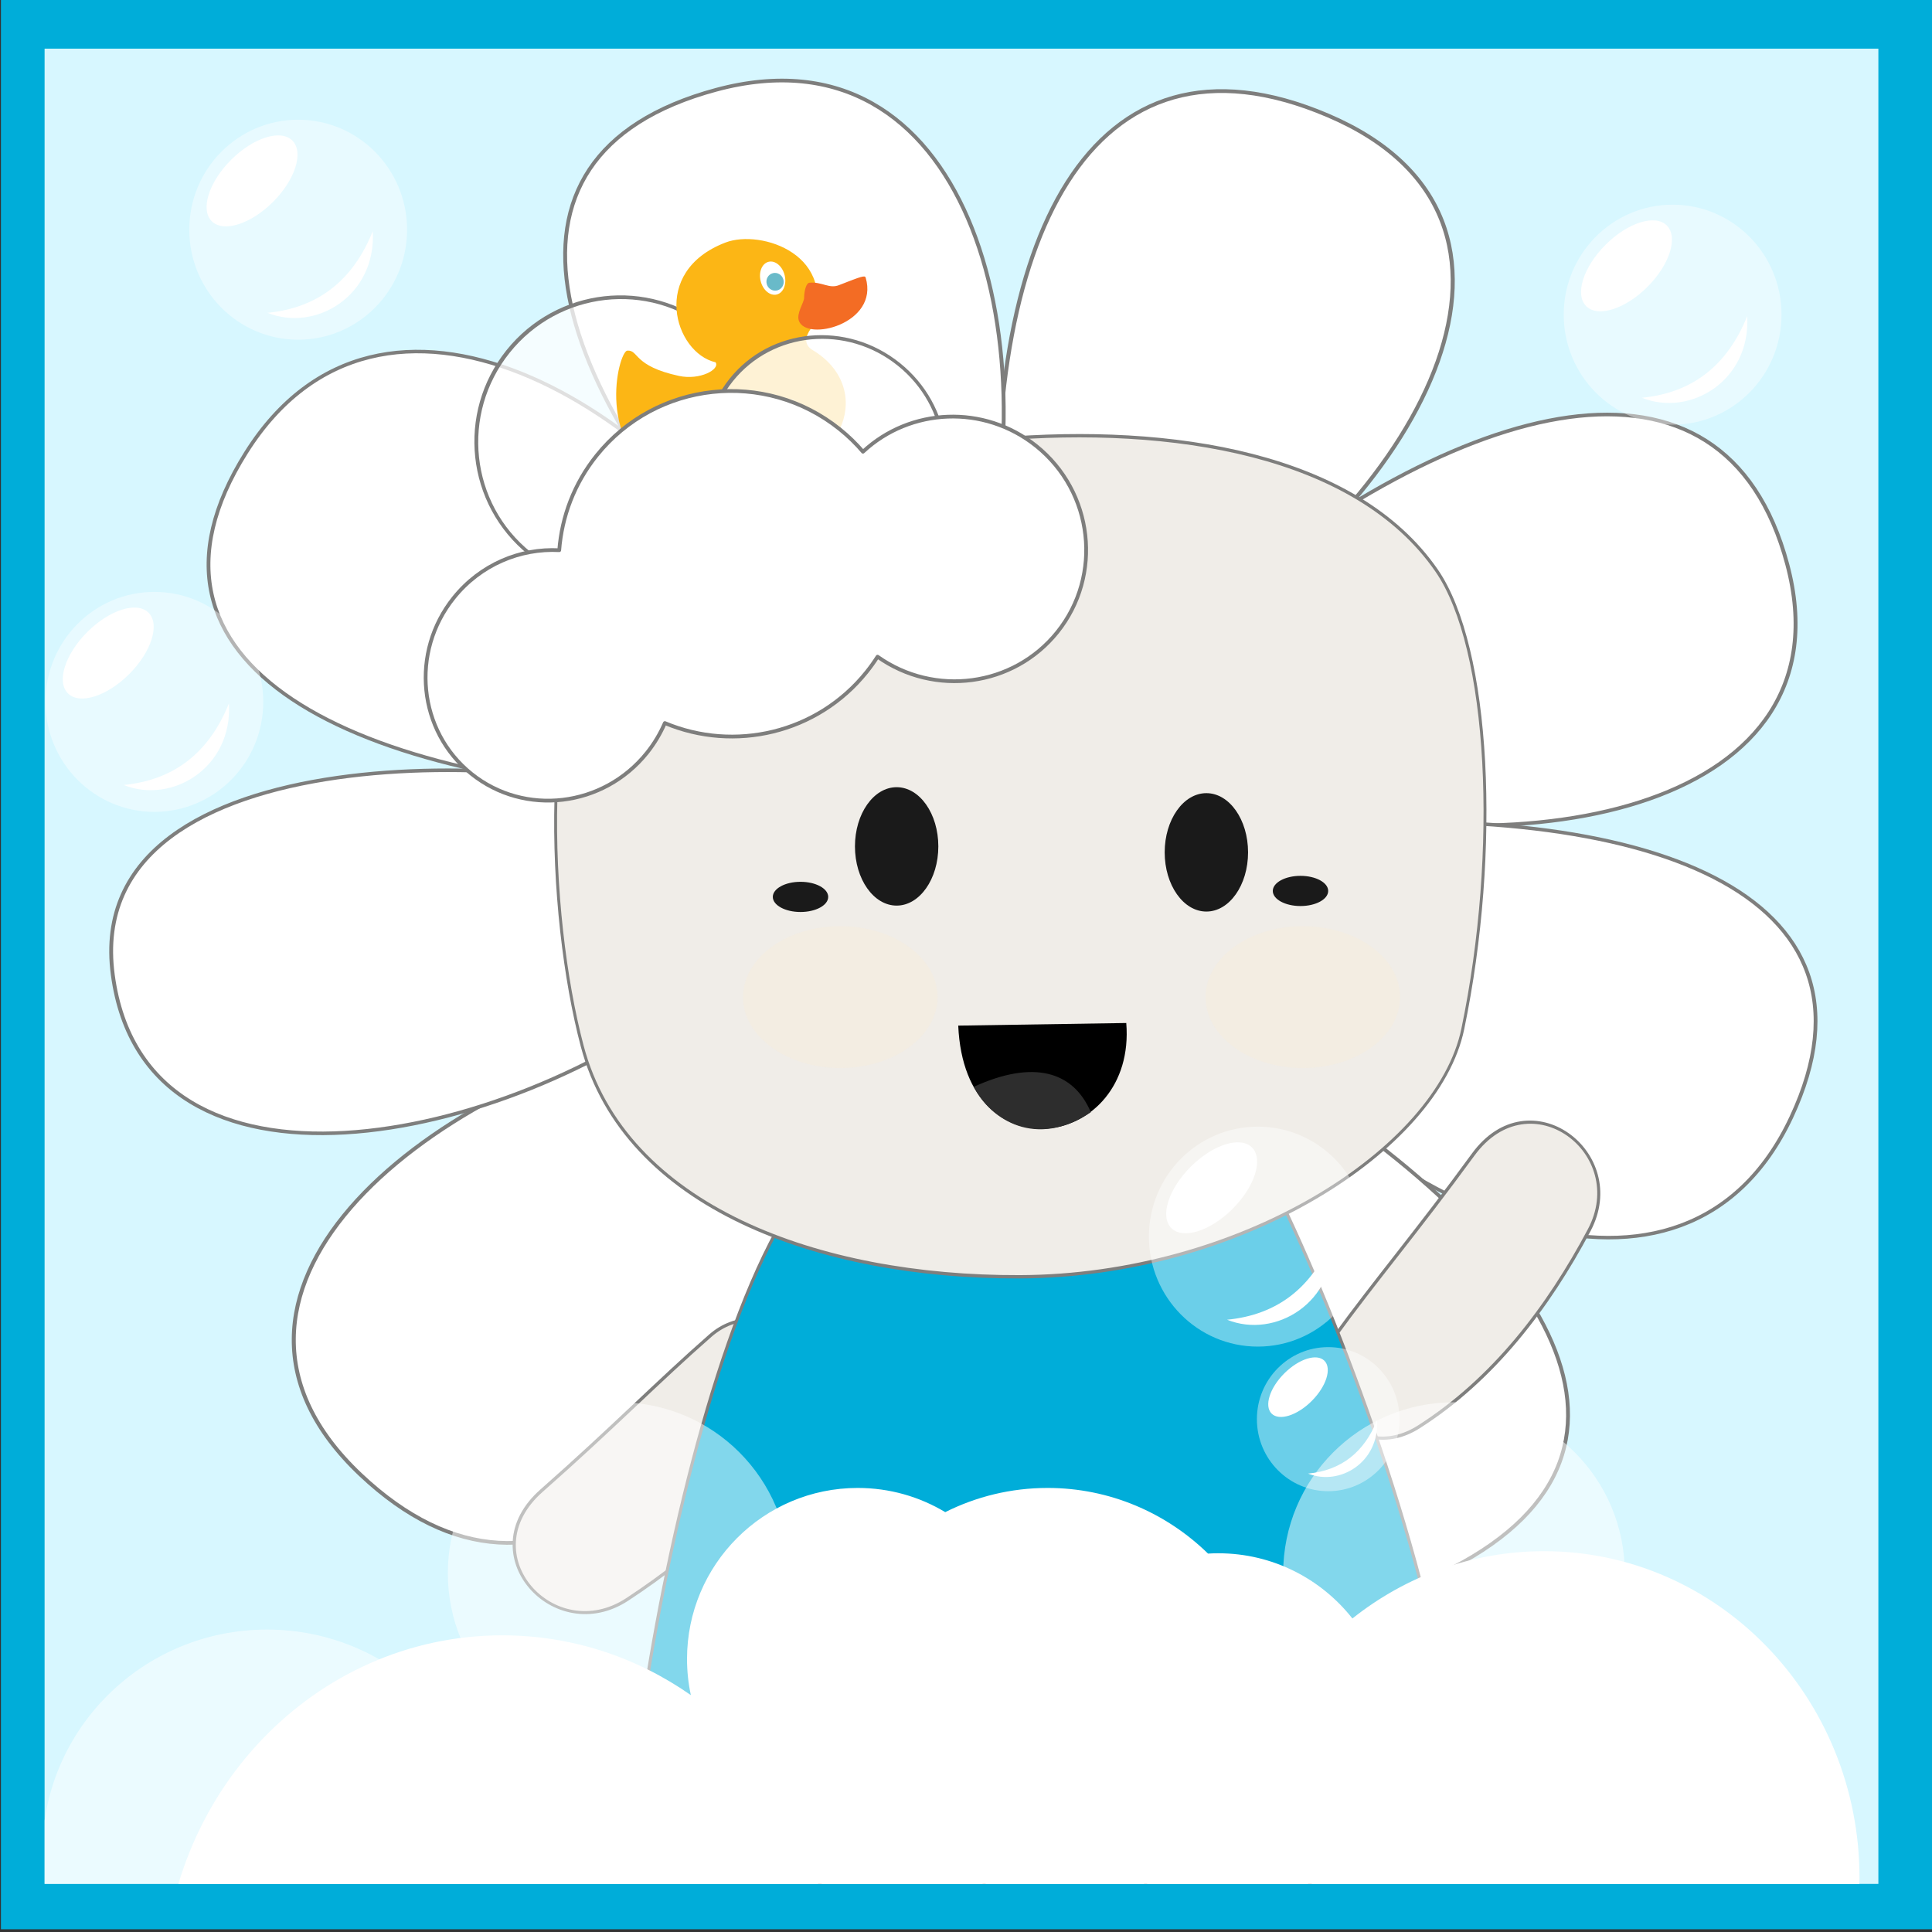<?xml version="1.0" encoding="UTF-8" standalone="no"?>
<!DOCTYPE svg PUBLIC "-//W3C//DTD SVG 1.1//EN" "http://www.w3.org/Graphics/SVG/1.1/DTD/svg11.dtd">
<svg width="100%" height="100%" viewBox="0 0 309 309" version="1.1" xmlns="http://www.w3.org/2000/svg" xmlns:xlink="http://www.w3.org/1999/xlink" xml:space="preserve" xmlns:serif="http://www.serif.com/" style="fill-rule:evenodd;clip-rule:evenodd;stroke-linecap:round;stroke-linejoin:round;stroke-miterlimit:1.5;">
    <rect x="0" y="0" width="309" height="309" fill="#333333" stroke="none"/>
    <g transform="matrix(1,0,0,1,-4429.73,-493.875)">
        <g transform="matrix(0.653,0,0,0.713,3060.61,309.515)">
            <rect x="2096.89" y="258.409" width="473.052" height="432.928" style="fill:rgb(0,173,217);"/>
        </g>
        <g transform="matrix(0.62,0,0,0.678,3136.79,326.455)">
            <rect x="2096.89" y="258.409" width="473.052" height="432.928" style="fill:rgb(215,247,255);"/>
        </g>
        <g transform="matrix(0.62,0,0,0.678,3136.79,326.455)">
            <clipPath id="_clip1">
                <rect x="2096.89" y="258.409" width="473.052" height="432.928"/>
            </clipPath>
            <g clip-path="url(#_clip1)">
                <g transform="matrix(1.977,0,0,1.809,852.961,-2589.25)">
                    <g transform="matrix(0.982,0,0,0.91,-86.332,1213.24)">
                        <g transform="matrix(0.76,0.643,-0.65,0.766,534.577,-421.334)">
                            <path d="M826,472L852,464C862.064,427.139 851.345,385.021 817.11,394.431C783.225,403.745 793.858,438.071 826,472Z" style="fill:white;stroke:rgb(126,126,125);stroke-width:0.54px;"/>
                        </g>
                        <g transform="matrix(-0.026,1,-1,-0.026,1375.88,-336.338)">
                            <path d="M826,472L852,464C862.064,427.139 851.345,385.021 817.11,394.431C783.225,403.745 793.858,438.071 826,472Z" style="fill:white;stroke:rgb(126,126,125);stroke-width:0.52px;"/>
                        </g>
                        <g transform="matrix(-0.627,0.779,-0.779,-0.627,1780.34,160.505)">
                            <path d="M826,472L852,464C862.064,427.139 851.345,385.021 817.11,394.431C783.225,403.745 793.858,438.071 826,472Z" style="fill:white;stroke:rgb(126,126,125);stroke-width:0.5px;"/>
                        </g>
                        <g transform="matrix(-0.971,0.238,-0.238,-0.971,1803,802.822)">
                            <path d="M826,472L852,464C862.064,427.139 851.345,385.021 817.11,394.431C783.225,403.745 793.858,438.071 826,472Z" style="fill:white;stroke:rgb(126,126,125);stroke-width:0.51px;"/>
                        </g>
                        <g transform="matrix(-0.486,-0.874,0.874,-0.486,822.997,1506.8)">
                            <path d="M826,472L852,464C862.064,427.139 851.345,385.021 817.11,394.431C783.225,403.745 793.858,438.071 826,472Z" style="fill:white;stroke:rgb(126,126,125);stroke-width:0.53px;"/>
                        </g>
                        <g transform="matrix(0.144,-0.99,0.99,0.144,229.56,1281.48)">
                            <path d="M826,472L852,464C857.192,448.406 851.345,385.021 817.11,394.431C783.225,403.745 800.221,449.345 826,472Z" style="fill:white;stroke:rgb(126,126,125);stroke-width:0.51px;"/>
                        </g>
                        <g transform="matrix(0.715,-0.7,0.7,0.715,-104.921,744.477)">
                            <path d="M826,472L852,464C862.064,427.139 851.345,385.021 817.11,394.431C783.225,403.745 793.858,438.071 826,472Z" style="fill:white;stroke:rgb(126,126,125);stroke-width:0.5px;"/>
                        </g>
                        <g transform="matrix(0.968,-0.006,0.005,1,24.943,12.985)">
                            <path d="M826,472L852.853,466.484C862.917,429.623 851.345,385.021 817.11,394.431C783.225,403.745 793.858,438.071 826,472Z" style="fill:white;stroke:rgb(126,126,125);stroke-width:0.53px;"/>
                        </g>
                    </g>
                    <g transform="matrix(1,0,0,1,-89.669,1169.64)">
                        <path d="M815,633L841,636C841.891,642.733 841.493,648.694 840,654C839.17,656.951 832.013,657.947 829,655C822.576,648.716 817.832,641.428 815,633Z" style="fill:rgb(240,237,232);stroke:rgb(126,126,125);stroke-width:0.41px;"/>
                    </g>
                    <g transform="matrix(-1,0,0,1,1614.33,1169.64)">
                        <path d="M815,633L841,636C841.891,642.733 841.493,648.694 840,654C839.17,656.951 832.013,657.947 829,655C822.576,648.716 817.832,641.428 815,633Z" style="fill:rgb(240,237,232);stroke:rgb(126,126,125);stroke-width:0.41px;"/>
                    </g>
                    <g transform="matrix(-0.696,0.528,0.604,0.797,1023.2,836.64)">
                        <path d="M799,577C812.522,580.541 822.043,582.361 832,585C841.577,587.539 841.144,600.204 830,601C816.828,601.941 803.88,598.796 792,594C780.151,589.217 785.284,573.408 799,577Z" style="fill:rgb(240,237,232);stroke:rgb(126,126,125);stroke-width:0.43px;"/>
                    </g>
                    <g transform="matrix(0.462,-0.741,0.848,0.529,-164.39,2049.03)">
                        <path d="M799,577C812.522,580.541 822.043,582.361 832,585C841.577,587.539 841.144,600.204 830,601C816.828,601.941 803.88,598.796 792,594C780.151,589.217 785.284,573.408 799,577Z" style="fill:rgb(240,237,232);stroke:rgb(126,126,125);stroke-width:0.43px;"/>
                    </g>
                    <g transform="matrix(0.988,0,0,0.982,-82.073,1183.41)">
                        <path d="M816.604,554.905C807.497,571.592 800.732,602.717 798,625C808.708,635.846 873.248,643.625 906,625C904.028,602.124 891.739,568.862 883.388,551.343C858.012,551.609 847.09,550.665 816.604,554.905Z" style="fill:rgb(0,173,217);stroke:rgb(126,126,125);stroke-width:0.41px;"/>
                    </g>
                    <g transform="matrix(0.661,0.121,-0.14,0.762,155.319,1129.37)">
                        <path d="M939.981,524.238C929.179,543.251 939.582,582.67 950.837,603.401C964.6,628.75 1004.07,634.563 1042.44,628.357C1084.66,621.529 1117.87,594.638 1118.42,573.869C1119.24,543.226 1110.29,509.981 1097.33,498.764C1058.35,465.033 952.844,501.597 939.981,524.238Z" style="fill:rgb(240,237,232);stroke:rgb(126,126,125);stroke-width:0.56px;"/>
                    </g>
                    <g transform="matrix(1,0,0,1,-87.725,1183.25)">
                        <g transform="matrix(1.138,0,0,1.196,-554.897,-94.172)">
                            <ellipse cx="1215.29" cy="492.568" rx="4.78" ry="6.455" style="fill:rgb(26,26,26);"/>
                        </g>
                        <g transform="matrix(1.138,0,0,1.196,-514.482,-93.395)">
                            <ellipse cx="1215.29" cy="492.568" rx="4.78" ry="6.455" style="fill:rgb(26,26,26);"/>
                        </g>
                        <g transform="matrix(1.273,0,0,1.903,-716.458,-462.744)">
                            <ellipse cx="1207.55" cy="513.576" rx="9.969" ry="4.861" style="fill:rgb(254,237,209);fill-opacity:0.25;"/>
                        </g>
                        <g transform="matrix(1.273,0,0,1.903,-656.108,-462.744)">
                            <ellipse cx="1207.55" cy="513.576" rx="9.969" ry="4.861" style="fill:rgb(254,237,209);fill-opacity:0.25;"/>
                        </g>
                        <g transform="matrix(1.099,0,0,2.103,-506.065,-545.95)">
                            <ellipse cx="1202.57" cy="498.086" rx="3.289" ry="0.936" style="fill:rgb(26,26,26);"/>
                        </g>
                        <g transform="matrix(1.099,0,0,2.103,-440.826,-546.727)">
                            <ellipse cx="1202.57" cy="498.086" rx="3.289" ry="0.936" style="fill:rgb(26,26,26);"/>
                        </g>
                        <g transform="matrix(1,0,0,1,-131.993,-917.201)">
                            <path d="M968.134,1435.51L990.058,1435.17C991.396,1451.56 968.988,1455.35 968.134,1435.51Z"/>
                        </g>
                    </g>
                    <g transform="matrix(1,0,0,1,-219.67,266.065)">
                        <path d="M970.124,1443.47C972.325,1447.81 978.273,1451.56 985.385,1446.79C983.124,1441.47 977.94,1439.9 970.124,1443.47Z" style="fill:rgb(45,45,45);"/>
                    </g>
                </g>
                <g transform="matrix(0.715,-0.816,0.892,0.654,24.12,1745.19)">
                    <g transform="matrix(1.437,0,0,1.692,-613.383,-308.724)">
                        <ellipse cx="1996.37" cy="585.694" rx="22.635" ry="19.118" style="fill:white;fill-opacity:0.76;stroke:rgb(126,126,125);stroke-width:0.54px;"/>
                    </g>
                    <g transform="matrix(0.829,4.60338e-17,-4.60338e-17,0.829,491.454,409.882)">
                        <g transform="matrix(1.003,1.251,-1.342,1.076,1050.86,-2691.63)">
                            <ellipse cx="1835.07" cy="576.402" rx="18.485" ry="17.399" style="fill:white;fill-opacity:0.42;"/>
                        </g>
                        <g transform="matrix(1.828,0.201,-0.258,2.349,-1066.91,-1500.02)">
                            <ellipse cx="1824.1" cy="570.251" rx="8.438" ry="3.42" style="fill:white;"/>
                        </g>
                        <g transform="matrix(0.882,1.101,-1.101,0.882,1129.36,-2296.5)">
                            <path d="M1826.75,586.307C1836.07,590.05 1847.78,582.986 1847.06,570.557C1843.26,580.025 1836.53,585.342 1826.75,586.307Z" style="fill:white;"/>
                        </g>
                    </g>
                    <g transform="matrix(0.829,1.38102e-16,-1.38102e-16,0.829,670.467,663.877)">
                        <g transform="matrix(1.003,1.251,-1.342,1.076,1050.86,-2691.63)">
                            <ellipse cx="1835.07" cy="576.402" rx="18.485" ry="17.399" style="fill:white;fill-opacity:0.42;"/>
                        </g>
                        <g transform="matrix(1.828,0.201,-0.258,2.349,-1066.91,-1500.02)">
                            <ellipse cx="1824.1" cy="570.251" rx="8.438" ry="3.42" style="fill:white;"/>
                        </g>
                        <g transform="matrix(0.882,1.101,-1.101,0.882,1129.36,-2296.5)">
                            <path d="M1826.75,586.307C1836.07,590.05 1847.78,582.986 1847.06,570.557C1843.26,580.025 1836.53,585.342 1826.75,586.307Z" style="fill:white;"/>
                        </g>
                    </g>
                    <g transform="matrix(0.829,2.30169e-16,-2.30169e-16,0.829,449.65,720.909)">
                        <g transform="matrix(1.003,1.251,-1.342,1.076,1050.86,-2691.63)">
                            <ellipse cx="1835.07" cy="576.402" rx="18.485" ry="17.399" style="fill:white;fill-opacity:0.42;"/>
                        </g>
                        <g transform="matrix(1.828,0.201,-0.258,2.349,-1066.91,-1500.02)">
                            <ellipse cx="1824.1" cy="570.251" rx="8.438" ry="3.42" style="fill:white;"/>
                        </g>
                        <g transform="matrix(0.882,1.101,-1.101,0.882,1129.36,-2296.5)">
                            <path d="M1826.75,586.307C1836.07,590.05 1847.78,582.986 1847.06,570.557C1843.26,580.025 1836.53,585.342 1826.75,586.307Z" style="fill:white;"/>
                        </g>
                    </g>
                    <g transform="matrix(0.829,3.22237e-16,-3.22237e-16,0.829,388.053,451.176)">
                        <g transform="matrix(1.003,1.251,-1.342,1.076,1050.86,-2691.63)">
                            <ellipse cx="1835.07" cy="576.402" rx="18.485" ry="17.399" style="fill:white;fill-opacity:0.42;"/>
                        </g>
                        <g transform="matrix(1.828,0.201,-0.258,2.349,-1066.91,-1500.02)">
                            <ellipse cx="1824.1" cy="570.251" rx="8.438" ry="3.42" style="fill:white;"/>
                        </g>
                        <g transform="matrix(0.882,1.101,-1.101,0.882,1129.36,-2296.5)">
                            <path d="M1826.75,586.307C1836.07,590.05 1847.78,582.986 1847.06,570.557C1843.26,580.025 1836.53,585.342 1826.75,586.307Z" style="fill:white;"/>
                        </g>
                    </g>
                    <g transform="matrix(0.543,3.47672e-16,-3.47672e-16,0.543,1033.18,823.2)">
                        <g transform="matrix(1.003,1.251,-1.342,1.076,1050.86,-2691.63)">
                            <ellipse cx="1835.07" cy="576.402" rx="18.485" ry="17.399" style="fill:white;fill-opacity:0.42;"/>
                        </g>
                        <g transform="matrix(1.828,0.201,-0.258,2.349,-1066.91,-1500.02)">
                            <ellipse cx="1824.1" cy="570.251" rx="8.438" ry="3.42" style="fill:white;"/>
                        </g>
                        <g transform="matrix(0.882,1.101,-1.101,0.882,1129.36,-2296.5)">
                            <path d="M1826.75,586.307C1836.07,590.05 1847.78,582.986 1847.06,570.557C1843.26,580.025 1836.53,585.342 1826.75,586.307Z" style="fill:white;"/>
                        </g>
                    </g>
                    <g transform="matrix(-0.152,-0.115,-0.115,0.152,2708.39,688.919)">
                        <path d="M1664.23,1331.97C1673.65,1340.08 1677.54,1348.79 1668.69,1357.67C1611.05,1415.53 1657.85,1503.12 1779.69,1496.72C1814.6,1494.89 1845.92,1493.52 1870.58,1472.93C1949.7,1406.87 1891.97,1302.65 1881.75,1304.43C1868.14,1306.81 1879.8,1323.69 1829.63,1348.48C1807.14,1359.6 1780.55,1353.01 1783.75,1343.43C1828.18,1320.76 1833.48,1220.16 1737.61,1208.86C1692.7,1203.57 1609.69,1256.66 1664.23,1331.97Z" style="fill:rgb(252,182,21);"/>
                        <path d="M1586.94,1289.79C1584.66,1347.06 1674.55,1346.43 1676.14,1319.52C1676.68,1310.34 1664.92,1300.57 1663.46,1295.13C1661.05,1286.1 1656.43,1278.84 1653.16,1279.32C1638.31,1281.49 1632.29,1292.3 1619.79,1290.67C1590.47,1286.84 1587.06,1286.9 1586.94,1289.79Z" style="fill:rgb(243,108,36);"/>
                        <g transform="matrix(1.248,0,0,1.099,-419.234,-122.572)">
                            <ellipse cx="1693.18" cy="1261.14" rx="11.709" ry="18.152" style="fill:white;"/>
                        </g>
                        <g transform="matrix(1.127,0,0,1.14,-215.645,-179.593)">
                            <ellipse cx="1692.81" cy="1270.06" rx="9.049" ry="9.233" style="fill:rgb(105,186,201);"/>
                        </g>
                        <g transform="matrix(1,0,0,1,622.327,-86.633)">
                            <path d="M1082.83,1498.92C1101.38,1526.63 1130.72,1540.31 1155.88,1544.61C1172.97,1547.53 1188.15,1546.07 1196.91,1541.95C1202.69,1539.23 1205.9,1535.25 1206.27,1530.81C1206.49,1528.21 1205.72,1525.27 1203.58,1522.14C1209.85,1521.89 1215.1,1521.02 1219,1519.6C1223.49,1517.97 1226.37,1515.53 1227.62,1512.71C1228.59,1510.54 1228.71,1508.08 1227.73,1505.33C1227.14,1503.69 1226.09,1501.89 1224.51,1499.96C1230.52,1499.11 1235.35,1497.14 1238.6,1494.61C1242.32,1491.72 1244.14,1488.06 1243.98,1484.28C1243.82,1480.72 1241.85,1476.82 1237.19,1473.29C1231.46,1468.96 1221.24,1464.94 1205.28,1462.71C1203.44,1462.46 1201.75,1463.74 1201.49,1465.57C1201.24,1467.4 1202.52,1469.1 1204.35,1469.36C1218.71,1471.36 1227.99,1474.74 1233.14,1478.64C1235.75,1480.61 1237.19,1482.58 1237.28,1484.57C1237.36,1486.36 1236.24,1487.95 1234.48,1489.32C1230.82,1492.16 1224.59,1493.87 1216.83,1493.7C1215.4,1493.67 1214.11,1494.55 1213.61,1495.89C1213.11,1497.23 1213.52,1498.74 1214.63,1499.65C1217.78,1502.23 1219.88,1504.54 1220.98,1506.63C1221.65,1507.91 1221.92,1509.02 1221.49,1509.99C1220.83,1511.47 1219.08,1512.44 1216.72,1513.3C1211.88,1515.05 1204.69,1515.75 1195.99,1515.44C1194.56,1515.39 1193.25,1516.26 1192.74,1517.6C1192.23,1518.94 1192.62,1520.46 1193.73,1521.38C1197.78,1524.74 1199.81,1527.59 1199.59,1530.25C1199.39,1532.66 1197.19,1534.4 1194.05,1535.88C1186.15,1539.59 1172.43,1540.63 1157.01,1537.99C1133.4,1533.96 1105.82,1521.19 1088.4,1495.19C1087.37,1493.65 1085.29,1493.24 1083.75,1494.27C1082.21,1495.3 1081.8,1497.38 1082.83,1498.92Z" style="fill:rgb(253,201,82);"/>
                        </g>
                    </g>
                    <g transform="matrix(1.166,9.40822e-17,0,1.427,-45.892,-115.268)">
                        <ellipse cx="1996.37" cy="585.694" rx="22.635" ry="19.118" style="fill:white;fill-opacity:0.82;stroke:rgb(126,126,125);stroke-width:0.65px;"/>
                    </g>
                    <g transform="matrix(0.882,1.101,-1.101,0.882,1129.36,-2296.5)">
                        <path d="M2137.29,714.641C2137.7,709.285 2139.66,703.994 2143.27,699.495C2152.8,687.607 2170.21,685.712 2182.13,695.266C2183.51,696.373 2184.76,697.586 2185.87,698.883C2193.41,691.852 2205.23,691.269 2213.58,697.957C2222.73,705.298 2224.25,718.634 2216.97,727.72C2209.95,736.471 2197.31,738.108 2188.21,731.659C2187.67,732.5 2187.09,733.32 2186.45,734.115C2178.57,743.948 2165.29,746.944 2154.19,742.278C2153.47,743.949 2152.52,745.553 2151.33,747.042C2144.36,755.734 2131.78,757.239 2123.25,750.401C2114.72,743.562 2113.45,730.952 2120.42,722.26C2124.68,716.943 2131.04,714.315 2137.29,714.641Z" style="fill:white;stroke:rgb(126,126,125);stroke-width:0.6px;"/>
                    </g>
                </g>
                <g transform="matrix(1.52,0,0,1.391,-1036.27,-589.506)">
                    <g transform="matrix(1.081,0,0,1.223,845.909,167.369)">
                        <ellipse cx="1345.58" cy="572.983" rx="26.813" ry="23.709" style="fill:white;fill-opacity:0.51;"/>
                    </g>
                    <g transform="matrix(1.081,0,0,1.223,704.14,167.369)">
                        <ellipse cx="1345.58" cy="572.983" rx="26.813" ry="23.709" style="fill:white;fill-opacity:0.51;"/>
                    </g>
                    <g transform="matrix(1.422,0,0,1.594,185.618,2.136)">
                        <ellipse cx="1345.58" cy="572.983" rx="26.813" ry="23.709" style="fill:white;fill-opacity:0.51;"/>
                    </g>
                    <g transform="matrix(0.89,1.11022e-16,-1.66533e-16,0.947,1002.95,345.921)">
                        <path d="M1312.38,573.254C1311.9,571.168 1311.65,569.003 1311.65,566.783C1311.65,549.878 1326.24,536.153 1344.2,536.153C1350.3,536.153 1356.01,537.735 1360.89,540.487C1366.78,537.712 1373.41,536.153 1380.41,536.153C1392.27,536.153 1403.05,540.627 1411,547.909C1411.65,547.872 1412.3,547.854 1412.96,547.854C1423.33,547.854 1432.56,552.42 1438.53,559.53C1448.66,551.972 1461.34,547.479 1475.08,547.479C1508.28,547.479 1535.23,573.693 1535.23,605.981C1535.23,638.27 1508.28,664.484 1475.08,664.484C1442.94,664.484 1416.65,639.916 1415.01,609.054C1414.33,609.094 1413.65,609.114 1412.96,609.114C1412.3,609.114 1411.65,609.096 1411,609.059C1403.05,616.341 1392.27,620.816 1380.41,620.816C1376.2,620.816 1372.12,620.252 1368.26,619.199C1363.56,625.112 1355.3,629.038 1345.9,629.038C1344.23,629.038 1342.59,628.913 1341,628.676C1339.5,662.318 1311.13,689.177 1276.41,689.177C1240.73,689.177 1211.76,660.806 1211.76,625.862C1211.76,590.918 1240.73,562.548 1276.41,562.548C1289.72,562.548 1302.09,566.493 1312.38,573.254Z" style="fill:white;"/>
                    </g>
                </g>
            </g>
        </g>
    </g>
</svg>
